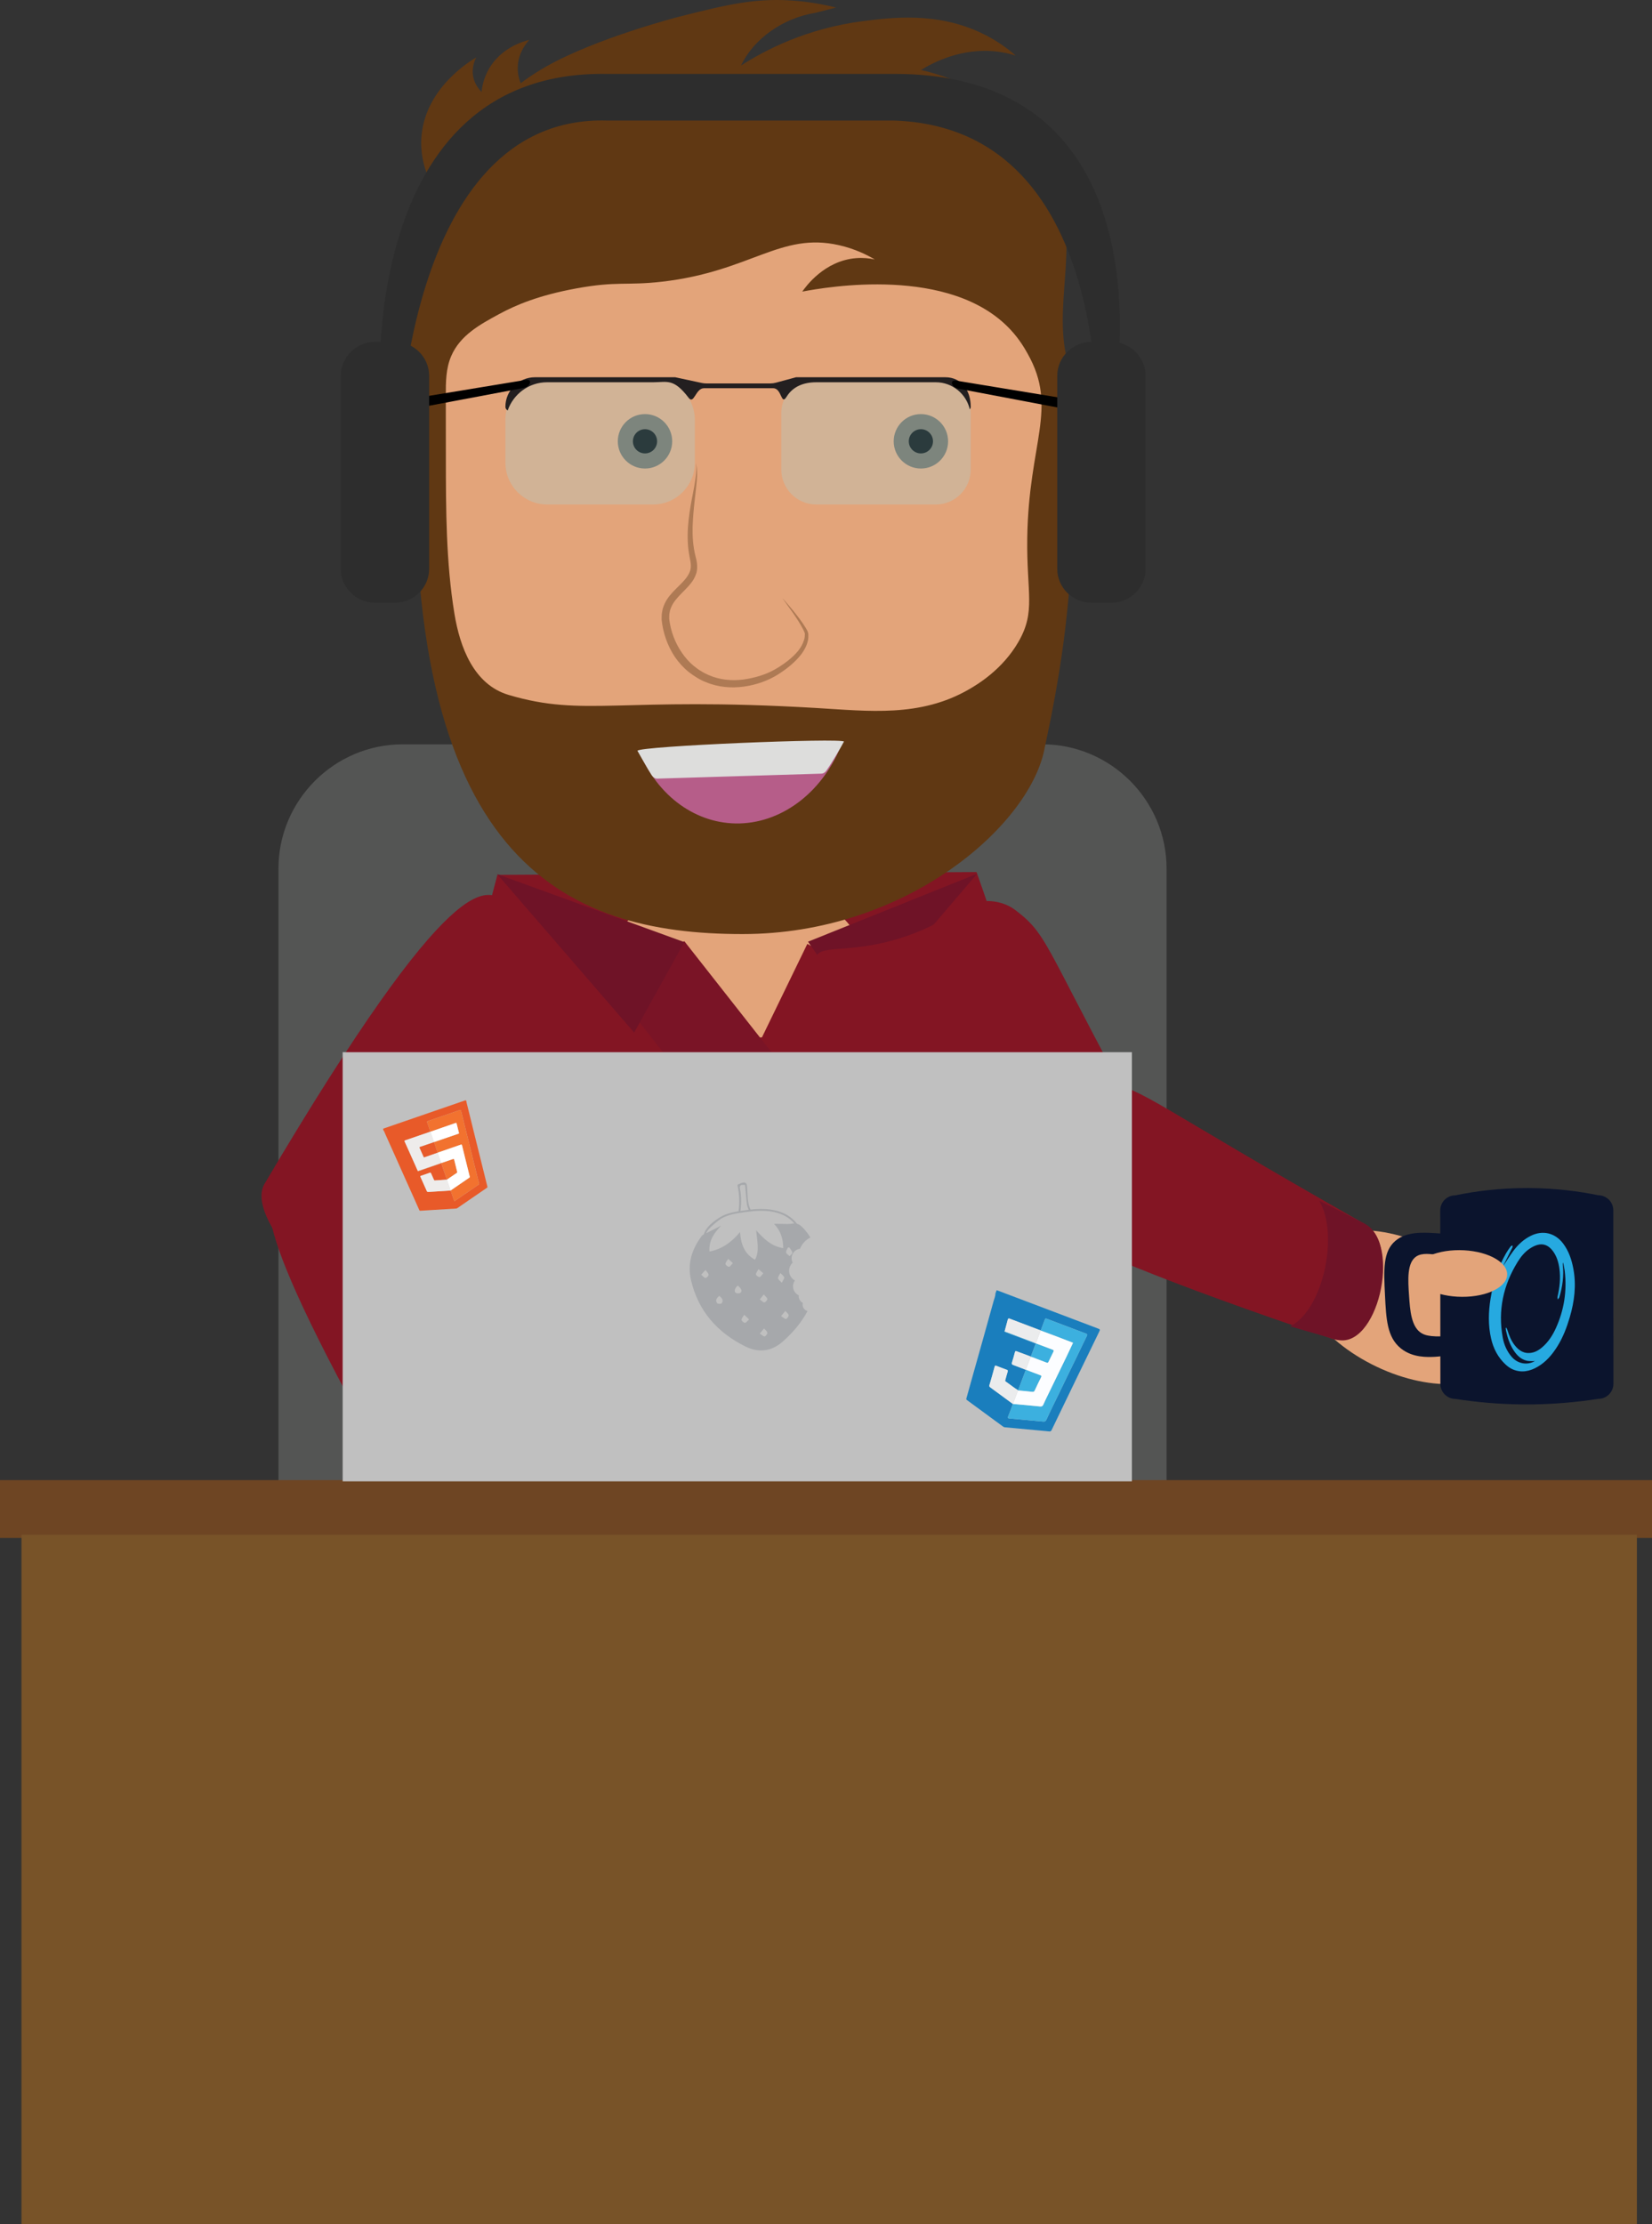 <?xml version="1.0" encoding="iso-8859-1"?>
<!-- Generator: Adobe Illustrator 18.1.1, SVG Export Plug-In . SVG Version: 6.00 Build 0)  -->
<svg version="1.1" id="Layer_1" xmlns="http://www.w3.org/2000/svg" xmlns:xlink="http://www.w3.org/1999/xlink" x="0px" y="0px"
	 viewBox="0 0 159.582 214.749" style="enable-background:new 0 0 159.582 214.749;" xml:space="preserve">
<rect x="0" y="0" width="159.582" height="214.749" fill="#333333" stroke="none"/>
<path style="fill:#545554;" d="M38.899,166.4h61.791c6.6,0,12-5.4,12-12V83.866c0-6.6-5.4-12-12-12H38.899c-6.6,0-12,5.4-12,12
	V154.4C26.899,161,32.299,166.4,38.899,166.4z"/>
<g>
	<path style="fill:#831523;" d="M48.048,84.473c-5.201,19.439-7.584,35.923-8.76,48.165c-1.609,16.738-0.743,23.248,3.998,28.043
		c6.432,6.507,16.817,6.643,28.598,6.798c12.297,0.162,24.76,0.326,31.673-7.082c3.456-3.704,5.462-7.249,2.46-27.76
		c-1.659-11.336-4.87-29.383-11.685-48.439C78.903,84.291,63.476,84.382,48.048,84.473z"/>
	<ellipse style="fill:#E3A47A;" cx="71.179" cy="92.683" rx="12.125" ry="7.625"/>
	<polygon style="fill:#831523;" points="79.24,107.43 72.01,103.444 77.988,91.135 85.217,95.121 	"/>
	<rect x="67.404" y="103.166" style="fill:#7A1426;" width="8.39" height="64.315"/>
	<polygon style="fill:#7A1426;" points="75.726,103.115 68.977,107.872 59.356,95.632 66.105,90.875 	"/>
	<polygon style="fill:#6F1327;" points="48.023,84.397 61.258,99.703 66.1,90.964 	"/>
	<polygon style="fill:#6F1327;" points="94.393,84.362 82.863,97.85 78.054,90.923 	"/>
	<circle style="fill:#431117;" cx="71.653" cy="105.361" r="1.789"/>
	<circle style="fill:#431117;" cx="71.653" cy="123.83" r="1.789"/>
	<circle style="fill:#431117;" cx="71.653" cy="142.299" r="1.789"/>
	<circle style="fill:#431117;" cx="71.653" cy="160.768" r="1.789"/>
</g>
<g>
	<path style="fill:#E3A47A;" d="M101.016,38.903c1.502-0.56,3.649,1.321,4.574,2.983c2.782,4.997-2.935,12.6-4.972,12.132
		C98.141,53.45,97.649,40.157,101.016,38.903z"/>
	<path style="fill:#E3A47A;" d="M41.232,38.903c-1.502-0.56-3.649,1.321-4.574,2.983c-2.782,4.997,2.935,12.6,4.972,12.132
		C44.107,53.45,44.599,40.157,41.232,38.903z"/>
	<path style="fill:#603813;" d="M102.956,34.199c-0.553-2.737-0.187-5.541-0.014-8.316c0.175-2.777,0.135-5.656-1.156-8.197
		c-1.291-2.543-4.113-4.671-7.301-4.622c0.109-0.228,0.48-0.916,1.346-1.277c1.022-0.426,2.32-0.222,3.282,0.52
		c-0.895-0.91-2.173-2.022-3.905-3.057c-2.377-1.42-4.654-2.126-6.239-2.493c1.114-0.685,3.922-2.195,7.368-1.775
		c0.655,0.08,1.25,0.219,1.781,0.388c-0.718-0.632-1.833-1.486-3.381-2.211c-4.291-2.011-8.578-1.47-11.318-1.125
		c-5.486,0.691-9.532,2.816-11.834,4.289c1.233-2.591,4.03-4.57,7.192-5.089c0.663-0.168,1.325-0.336,1.988-0.504
		c-0.871-0.219-2.126-0.484-3.657-0.629c-3.894-0.369-6.704,0.292-11.608,1.539c0,0-7.837,2.024-12.691,4.757
		c-0.835,0.47-1.58,0.973-1.58,0.973c-0.334,0.228-0.643,0.45-0.931,0.665C50.15,7.67,49.891,6.875,50.081,5.88
		c0.196-1.03,0.768-1.725,1.05-2.027c-0.608,0.152-1.641,0.492-2.603,1.279c-1.732,1.417-1.963,3.248-2.007,3.748
		c-0.223-0.223-0.547-0.611-0.727-1.159c-0.339-1.035,0.075-1.911,0.215-2.177c-0.666,0.393-4.766,2.899-5.271,7.371
		c-0.237,2.103,0.416,3.803,0.884,4.746c-0.872,2.255-1.95,5.64-2.375,9.823c-0.557,5.475,1.165,8.486,0.993,13.079
		C38.649,83.099,54.4,90.187,71.725,90.187c15.751,0,27.571-10.358,29.139-17.72c1.443-6.775,2.693-13.593,2.86-24.752
		C103.792,43.197,103.855,38.648,102.956,34.199z"/>
	<path style="fill:#E3A47A;" d="M55.661,27.849c3.967-0.728,4.825-0.254,8.293-0.652c8.584-0.987,11.423-4.822,17.119-3.518
		c1.568,0.359,2.744,0.968,3.429,1.373c-0.534-0.116-1.148-0.18-1.82-0.125c-3.066,0.25-4.869,2.773-5.183,3.229
		c2.337-0.445,14.316-2.539,20.111,3.67c0.874,0.937,1.37,1.808,1.668,2.339c2.961,5.272,0.092,8.531-0.045,17.747
		c-0.08,5.374,0.854,7.101-0.852,10.059c-1.55,2.688-3.969,4.12-4.787,4.592c-4.71,2.718-9.681,2.094-14.749,1.795
		c-19.047-1.124-22.352,0.921-29.714-1.262c-3.379-1.002-4.709-4.639-5.231-7.825c-0.819-4.99-0.825-10.06-0.83-15.109
		c-0.002-1.986-0.004-3.974-0.006-5.962c-0.003-1.287,0.004-2.609,0.519-3.811c0.87-2.032,2.805-3.07,4.626-4.06
		C49.819,29.453,52.034,28.515,55.661,27.849z"/>
	<g style="opacity:0.6;">
		<g>
			<path style="fill:#8A5D3B;" d="M75.573,57.745c0,0,0.421,0.451,1.106,1.289c0.337,0.424,0.749,0.935,1.153,1.588
				c0.091,0.185,0.214,0.298,0.252,0.609c0.007,0.197,0.01,0.402-0.048,0.645c-0.1,0.457-0.325,0.875-0.611,1.267
				c-0.59,0.77-1.396,1.429-2.315,2.006c-0.944,0.583-2.048,0.974-3.241,1.142c-1.187,0.167-2.491,0.072-3.681-0.427
				c-0.587-0.226-1.175-0.607-1.652-0.977c-0.53-0.425-0.957-0.906-1.333-1.444c-0.727-1.088-1.156-2.332-1.291-3.608l0.009-0.497
				c0.014-0.163,0.057-0.353,0.09-0.526c0.092-0.336,0.235-0.638,0.407-0.92c0.357-0.552,0.812-0.971,1.216-1.373
				c0.408-0.399,0.77-0.796,0.962-1.228c0.206-0.447,0.152-0.876,0.038-1.413c-0.224-1.056-0.237-2.115-0.172-3.04
				c0.138-1.873,0.55-3.367,0.693-4.432c0.183-1.063,0.082-1.68,0.082-1.68s0.172,0.609,0.071,1.698
				c-0.082,1.08-0.338,2.612-0.402,4.436c-0.02,0.919,0.03,1.883,0.29,2.894c0.133,0.481,0.262,1.186,0.001,1.78
				c-0.231,0.605-0.675,1.052-1.077,1.468c-0.409,0.415-0.816,0.812-1.1,1.268c-0.134,0.229-0.242,0.472-0.307,0.718
				c-0.016,0.123-0.05,0.227-0.062,0.364l-0.006,0.412c0.134,1.134,0.551,2.283,1.209,3.236c0.32,0.478,0.719,0.93,1.142,1.281
				c0.244,0.188,0.47,0.374,0.717,0.508c0.241,0.159,0.497,0.285,0.76,0.398c1.047,0.458,2.213,0.565,3.309,0.427
				c1.092-0.15,2.158-0.462,3.038-0.959c0.896-0.509,1.69-1.107,2.258-1.785c0.277-0.34,0.482-0.716,0.591-1.076
				c0.06-0.165,0.078-0.37,0.084-0.574c0.008-0.088-0.102-0.313-0.174-0.46c-0.341-0.653-0.716-1.195-1.02-1.637
				C75.931,58.247,75.573,57.745,75.573,57.745z"/>
		</g>
	</g>
	<g>
		<g>
			<circle style="fill:#716558;" cx="62.307" cy="42.61" r="2.627"/>
			<circle cx="62.307" cy="42.61" r="1.169"/>
		</g>
		<g>
			<circle style="fill:#716558;" cx="88.958" cy="42.61" r="2.627"/>
			<circle cx="88.958" cy="42.61" r="1.169"/>
		</g>
	</g>
	<g>
		<path style="opacity:0.27;fill:#A0DAE4;" d="M63.097,36.511H52.846c-2.213,0-4.023,1.81-4.023,4.023v4.152
			c0,2.213,1.81,4.023,4.023,4.023h10.251c2.213,0,4.023-1.81,4.023-4.023v-4.152C67.12,38.321,65.31,36.511,63.097,36.511z"/>
		<path style="opacity:0.27;fill:#A0DAE4;" d="M90.404,36.511H78.842c-1.852,0-3.368,1.516-3.368,3.368v5.463
			c0,1.852,1.516,3.368,3.368,3.368h11.562c1.852,0,3.368-1.516,3.368-3.368v-5.463C93.772,38.026,92.256,36.511,90.404,36.511z"/>
	</g>
	<path style="fill:#231F20;" d="M91.317,36.424H76.894l-1.943,0.526c-0.174,0.047-0.353,0.071-0.534,0.071h-6.201
		c-0.144,0-0.289-0.015-0.43-0.046l-2.56-0.551H51.675c-1.569,0-2.853,1.284-2.853,2.853v0c0,0.155,0.091,0.288,0.222,0.353
		c0.545-1.578,2.044-2.722,3.802-2.722h10.251c1.351,0,1.972-0.407,3.422,1.497c0.525,0.689,0.674-0.921,1.48-0.921h6.69
		c0.847,0,0.751,1.704,1.286,0.835c0.621-1.007,1.657-1.41,2.866-1.41h11.562c1.593,0,2.934,1.122,3.279,2.614
		c0.055-0.068,0.089-0.153,0.089-0.246v0C93.772,37.708,92.886,36.424,91.317,36.424z"/>
	<path d="M50.786,36.682l-11.494,1.892c-0.704,0.116-0.544,1.097,0.162,0.981l11.084-2.089
		C51.242,37.351,51.492,36.566,50.786,36.682z"/>
	<path d="M92.363,36.75l11.101,1.828c0.68,0.112,0.52,1.093-0.162,0.981l-10.704-2.027C91.919,37.42,91.681,36.638,92.363,36.75z"/>
	<g>
		<path style="fill:#B65D89;" d="M61.734,72.505c6.544-0.279,13.089-0.559,19.633-0.838c-1.731,4.635-5.635,7.722-9.905,7.838
			C67.294,79.618,63.489,76.881,61.734,72.505z"/>
		<path style="fill:#DDDDDC;" d="M81.525,71.603c-0.155-0.374-19.786,0.429-19.95,0.888c0.252,0.427,0.933,1.671,1.375,2.35
			c0.148,0.228,0.341,0.344,0.545,0.338c5.283-0.161,10.567-0.321,15.85-0.482c0.175-0.005,0.347-0.101,0.479-0.288
			C80.359,73.651,81.193,72.234,81.525,71.603z"/>
	</g>
</g>
<path style="fill:#831523;" d="M112.052,111.764c1.745,3.537-10.463,11.802-13.359,8.883C74.297,96.055,77.51,93.747,78.991,92.124
	c0.842-0.923,4.459,0.066,10.014-2.297c1.613-0.686,2.602-1.32,3.325-1.855c1.694-1.252,4.151-1.311,5.741-0.11
	C101.558,90.499,100.77,91.448,112.052,111.764L112.052,111.764L112.052,111.764z"/>
<g>
	<path style="fill:#0E2B47;" d="M66.25,211.643l-19.008-0.183c-3.716-0.036-6.727-3.105-6.691-6.821l0.62-64.533
		c0.036-3.716,3.105-6.727,6.821-6.691L67,133.598c3.716,0.036,6.727,3.105,6.691,6.821l-0.62,64.533
		C73.035,208.668,69.966,211.679,66.25,211.643z"/>
	<path style="fill:#0E2B47;" d="M100.603,211.117l-18.991,0.803c-3.713,0.157-6.879-2.752-7.036-6.465l-2.728-64.479
		c-0.157-3.713,2.752-6.879,6.465-7.036l18.991-0.803c3.713-0.157,6.879,2.752,7.036,6.465l2.728,64.479
		C107.225,207.794,104.316,210.96,100.603,211.117z"/>
	<path d="M40.202,209.636c0,2.025,2.764,2.413,6.059,2.156c7.229-0.563,14.492-0.563,21.721,0c3.294,0.257,6.059-0.131,6.059-2.156
		c0-5.009-7.575-12.092-16.919-12.092S40.202,204.627,40.202,209.636z"/>
	<path d="M74.041,209.636c0,2.025,2.764,2.413,6.059,2.156c7.229-0.563,14.492-0.563,21.721,0c3.294,0.257,6.059-0.131,6.059-2.156
		c0-5.009-7.575-12.092-16.919-12.092S74.041,204.627,74.041,209.636z"/>
</g>
<path style="fill:#831523;" d="M37.233,125.894c-3.049,2.665-13.868-7.889-11.681-11.59c18.421-31.168,21.397-28.423,23.314-27.295
	c1.09,0.641,0.947,4.612,4.508,9.757c1.034,1.494,1.876,2.358,2.56,2.972c1.603,1.439,2.219,3.956,1.409,5.889
	C55.566,109.867,54.462,109.287,37.233,125.894L37.233,125.894L37.233,125.894z"/>
<path style="fill:#E3A47A;" d="M138.771,120.702c5.391,2.763,8.352,7.467,6.613,10.506c-1.739,3.04-7.518,3.265-12.909,0.502
	c-5.391-2.763-8.352-7.467-6.613-10.506C127.6,118.164,133.38,117.939,138.771,120.702z"/>
<path style="fill:#831523;" d="M131.969,118.256c3.515,2.148,0.594,12.311-3.303,10.998c-32.825-11.062-32.143-13.838-32.197-15.544
	c-0.031-0.971,3.093-1.358,5.339-4.915c0.652-1.033,0.913-1.829,1.056-2.465c0.336-1.49,1.977-2.312,3.853-1.897
	C110.832,105.343,110.917,106.316,131.969,118.256L131.969,118.256L131.969,118.256z"/>
<path style="fill:#050505;" d="M102.193,161.108c-6.668,6.721-18.69,6.572-30.552,6.426c-11.364-0.141-21.382-0.265-27.586-6.169
	c-2.749-2.616-4.14-5.811-4.48-11.231c-0.452,9.515,0.805,14.027,4.48,17.523c6.204,5.904,16.222,6.028,27.586,6.169
	c11.862,0.147,23.884,0.296,30.552-6.426c2.542-2.563,4.268-5.05,3.662-14.336C105.443,157.439,104.032,159.255,102.193,161.108z"/>
<circle style="fill:#431117;" cx="71.408" cy="161.443" r="1.789"/>
<path style="fill:#686666;" d="M77.611,173.869h-9.496c-0.856,0-1.556-0.7-1.556-1.556v-2.702c0-0.856,0.7-1.556,1.556-1.556h9.496
	c0.856,0,1.556,0.7,1.556,1.556v2.702C79.167,173.169,78.466,173.869,77.611,173.869z"/>
<g>
	<g>
		<path style="fill:#E3A47A;" d="M54.007,146.006c3.361,2.911,5.51,6.139,4.8,7.21c-0.71,1.071-4.01-0.42-7.372-3.331
			c-3.361-2.911-5.51-6.139-4.8-7.21C47.345,141.604,50.646,143.095,54.007,146.006z"/>
		<path style="fill:#E3A47A;" d="M55.047,149.513c2.449,5.966,1.809,11.838-1.43,13.115c-3.238,1.277-7.849-2.525-10.297-8.491
			c-2.449-5.966-1.809-11.838,1.43-13.115C47.988,139.745,52.598,143.547,55.047,149.513z"/>
	</g>
	<path style="fill:#831523;" d="M51.309,142.832c1.381,4.173-7.209,10.435-9.405,6.679c-18.498-31.638-16.242-33.428-15.22-34.855
		c0.581-0.811,3.238,1.026,7.191-0.322c1.148-0.391,1.845-0.86,2.353-1.28c1.188-0.982,2.969-0.519,4.162,1.112
		C43.005,117.744,42.464,118.595,51.309,142.832L51.309,142.832L51.309,142.832z"/>
</g>
<g>
	<path style="fill:#2D2D2D;" d="M105.405,58.195h1.987c1.802,0,3.276-1.474,3.276-3.276V36.292c0-1.802-1.474-3.276-3.276-3.276
		h-1.987c-1.802,0-3.276,1.474-3.276,3.276v18.627C102.129,56.721,103.603,58.195,105.405,58.195z"/>
	<path style="fill:#2D2D2D;" d="M36.193,58.195h1.987c1.802,0,3.276-1.474,3.276-3.276V36.292c0-1.802-1.474-3.276-3.276-3.276
		h-1.987c-1.802,0-3.276,1.474-3.276,3.276v18.627C32.917,56.721,34.392,58.195,36.193,58.195z"/>
	<path style="fill:#2D2D2D;" d="M86.307,7.137H58.648C34.512,6.713,36.715,38.242,36.715,38.242c0,2.221,0.659,4.316,1.81,6.156
		c-0.013-0.211-0.038-0.42-0.038-0.633c0,0,0.399-32.697,20.16-32.126h27.659c22.125,0.674,19.585,32.126,19.585,32.126
		c0,0.214-1.652,0.369-1.665,0.58c1.151-1.84,3.437-3.882,3.437-6.102C107.664,38.242,113.467,7.024,86.307,7.137z"/>
</g>
<g>
	<rect x="0" y="142.908" style="fill:#6E4523;" width="159.582" height="5.586"/>
	<rect x="2.075" y="148.19" style="fill:#785328;" width="156.049" height="66.559"/>
</g>
<g>
	<rect x="33.101" y="101.592" style="fill:#C0C0C0;" width="76.24" height="41.438"/>
	<path style="fill:#A6A8AB;" d="M77.522,118.505c-0.172-0.173-0.342-0.299-0.541-0.355c-1.034-1.357-2.867-1.55-4.473-1.358
		c-0.001-0.002-0.001-0.003-0.002-0.005c-0.357-0.649-0.263-1.601-0.355-2.321c-0.062-0.486-0.524-0.258-0.852-0.1
		c-0.032,0.015-0.064,0.052-0.055,0.091c0.182,0.827,0.217,1.655,0.102,2.495c-0.617,0.099-1.237,0.246-1.747,0.55
		c-0.59,0.352-1.422,0.964-1.611,1.682c-0.024,0.012-0.047,0.024-0.071,0.036c-0.053,0.027-0.102,0.074-0.138,0.123
		c-0.943,1.271-1.395,2.664-1.028,4.25c0.692,2.989,2.531,5.053,5.226,6.4c1.284,0.641,2.529,0.509,3.615-0.443
		c1.012-0.886,1.834-1.87,2.42-2.97c-0.054-0.013-0.108-0.031-0.159-0.059c-0.259-0.144-0.374-0.444-0.295-0.717
		c-0.005-0.003-0.01-0.004-0.015-0.007c-0.272-0.151-0.415-0.444-0.388-0.735c-0.02-0.009-0.04-0.018-0.059-0.029
		c-0.46-0.255-0.627-0.835-0.372-1.295c0.02-0.035,0.042-0.069,0.065-0.101c-0.002-0.001-0.005-0.002-0.007-0.004
		c-0.518-0.287-0.705-0.939-0.418-1.457c0.055-0.1,0.124-0.187,0.203-0.261c-0.13-0.279-0.134-0.6,0.018-0.874
		c0.145-0.262,0.403-0.426,0.692-0.473c0.03-0.073,0.064-0.145,0.103-0.215c0.215-0.387,0.532-0.682,0.899-0.869
		C78.075,119.14,77.827,118.812,77.522,118.505z M71.587,115.692c-0.01-0.238-0.032-0.474-0.067-0.71
		c-0.035-0.239-0.158-0.466,0.114-0.572c0.111-0.003,0.223-0.005,0.334-0.008c0.005,0.054,0.01,0.108,0.016,0.162
		c0.032,0.092,0.022,0.226,0.031,0.324c0.024,0.243,0.047,0.486,0.071,0.729c0.04,0.409,0.049,0.827,0.239,1.197
		c-0.257,0.035-0.527,0.069-0.8,0.109C71.578,116.515,71.604,116.105,71.587,115.692z M68.153,123.392
		c-0.108,0.012-0.237-0.171-0.417-0.317c0.176-0.196,0.293-0.325,0.41-0.455c0.11,0.151,0.275,0.29,0.307,0.456
		C68.472,123.167,68.271,123.38,68.153,123.392z M69.711,125.835c-0.059,0.074-0.374,0.073-0.431-0.002
		c-0.214-0.277-0.055-0.504,0.212-0.715C69.733,125.338,69.937,125.55,69.711,125.835z M70.079,122.03
		c0.019-0.169,0.171-0.323,0.269-0.483c0.129,0.118,0.257,0.236,0.449,0.412c-0.163,0.161-0.274,0.356-0.383,0.354
		C70.293,122.312,70.069,122.119,70.079,122.03z M71.262,124.125c0.358,0.273,0.466,0.551,0.257,0.701
		c-0.102,0.072-0.34,0.069-0.444-0.003C70.883,124.688,70.978,124.376,71.262,124.125z M71.954,127.724
		c-0.122-0.009-0.331-0.201-0.323-0.297c0.015-0.166,0.168-0.32,0.264-0.479c0.134,0.129,0.268,0.258,0.468,0.449
		C72.185,127.548,72.063,127.732,71.954,127.724z M73.868,129.032c-0.104,0.026-0.255-0.136-0.473-0.268
		c0.18-0.219,0.296-0.359,0.413-0.5c0.113,0.137,0.288,0.263,0.319,0.416C74.148,128.784,73.984,129.003,73.868,129.032z
		 M73.027,123.032c0.01-0.167,0.157-0.326,0.246-0.489c0.132,0.114,0.263,0.227,0.463,0.399c-0.16,0.167-0.265,0.364-0.374,0.366
		C73.245,123.311,73.021,123.125,73.027,123.032z M73.836,125.754c-0.106,0.02-0.248-0.156-0.438-0.291
		c0.163-0.207,0.271-0.344,0.38-0.481c0.123,0.144,0.299,0.272,0.345,0.437C74.147,125.505,73.956,125.732,73.836,125.754z
		 M75.926,127.347c-0.109,0.025-0.262-0.141-0.473-0.27c0.174-0.215,0.29-0.358,0.406-0.502c0.115,0.136,0.294,0.26,0.324,0.412
		C76.203,127.094,76.04,127.321,75.926,127.347z M75.153,123.413c0.008-0.169,0.15-0.332,0.235-0.497
		c0.127,0.138,0.305,0.258,0.362,0.42c0.036,0.103-0.108,0.269-0.225,0.522C75.337,123.644,75.148,123.524,75.153,123.413z
		 M76.272,121.284c-0.118-0.118-0.312-0.222-0.335-0.356c-0.025-0.144,0.111-0.315,0.176-0.474c0.047-0.004,0.093-0.007,0.14-0.011
		c0.103,0.168,0.253,0.327,0.29,0.509C76.562,121.04,76.37,121.172,76.272,121.284z M76.533,118.144
		c-0.266,0.057-0.55,0.029-0.826,0.031c-0.283,0.002-0.565-0.005-0.939-0.01c0.669,0.693,0.882,1.463,0.895,2.346
		c-1.167-0.177-1.901-0.93-2.62-1.723c0.054,0.513,0.125,0.98,0.148,1.45c0.023,0.472-0.007,0.945-0.257,1.394
		c-1.028-0.568-1.365-1.503-1.446-2.672c-0.837,0.997-1.744,1.64-2.951,1.882c-0.083-1.098,0.475-1.818,1.124-2.503
		c-0.483,0.243-0.965,0.487-1.447,0.731c0.14-0.328,0.419-0.572,0.691-0.813c0.317-0.28,0.644-0.558,1.031-0.737
		c0.769-0.357,1.75-0.45,2.585-0.554c1.486-0.185,3.193-0.025,4.21,1.156C76.668,118.123,76.603,118.129,76.533,118.144z"/>
	<g>
		<path style="fill:#E85A29;" d="M37.036,109.127c-0.049-0.142-0.049-0.142,0.093-0.191c2.581-0.889,5.162-1.779,7.743-2.668
			c0.142-0.049,0.142-0.049,0.191,0.093c-0.025,0.024-0.003,0.047,0.002,0.069c0.07,0.285,0.142,0.569,0.212,0.854
			c0.193,0.785,0.386,1.569,0.58,2.354c0.194,0.784,0.39,1.568,0.585,2.353c0.213,0.86,0.424,1.721,0.639,2.581
			c0.014,0.058-0.001,0.083-0.045,0.113c-0.953,0.653-1.905,1.306-2.857,1.961c-0.038,0.026-0.075,0.038-0.121,0.041
			c-1.15,0.07-2.299,0.141-3.449,0.214c-0.054,0.003-0.081-0.008-0.105-0.062c-0.147-0.338-0.298-0.673-0.449-1.009
			c-0.303-0.675-0.606-1.349-0.908-2.024c-0.33-0.738-0.659-1.476-0.989-2.214c-0.311-0.695-0.621-1.39-0.935-2.084
			C37.164,109.378,37.124,109.24,37.036,109.127z M43.168,113.891c-0.012,0.004-0.023,0.01-0.035,0.011
			c-0.374,0.026-0.747,0.049-1.121,0.077c-0.051,0.004-0.071-0.012-0.09-0.055c-0.096-0.217-0.197-0.431-0.291-0.649
			c-0.024-0.056-0.048-0.064-0.104-0.044c-0.277,0.099-0.556,0.193-0.834,0.289c-0.111,0.038-0.109,0.038-0.061,0.146
			c0.197,0.438,0.394,0.876,0.588,1.316c0.034,0.078,0.071,0.11,0.165,0.104c0.71-0.049,1.42-0.09,2.13-0.134
			c0.033,0.028,0.042,0.068,0.056,0.106c0.096,0.278,0.193,0.555,0.286,0.833c0.024,0.07,0.045,0.093,0.114,0.04
			c0.107-0.082,0.221-0.153,0.332-0.229c0.642-0.441,1.283-0.882,1.926-1.322c0.053-0.036,0.062-0.074,0.044-0.135
			c-0.05-0.174-0.093-0.349-0.136-0.524c-0.077-0.311-0.152-0.623-0.229-0.934c-0.058-0.236-0.12-0.471-0.178-0.706
			c-0.06-0.242-0.117-0.484-0.176-0.726c-0.042-0.169-0.086-0.338-0.127-0.507c-0.056-0.23-0.109-0.46-0.166-0.69
			c-0.058-0.236-0.12-0.471-0.179-0.706c-0.079-0.317-0.156-0.635-0.233-0.952c-0.045-0.184-0.09-0.369-0.136-0.553
			c-0.058-0.233-0.118-0.465-0.175-0.697c-0.019-0.079-0.056-0.095-0.135-0.068c-1.023,0.355-2.047,0.708-3.072,1.059
			c-0.073,0.025-0.091,0.056-0.065,0.13c0.106,0.297,0.207,0.596,0.31,0.894c-0.035,0.013-0.07,0.027-0.105,0.04
			c-0.774,0.267-1.548,0.535-2.324,0.799c-0.085,0.029-0.087,0.056-0.051,0.129c0.079,0.159,0.147,0.323,0.22,0.485
			c0.187,0.418,0.375,0.836,0.562,1.254c0.164,0.367,0.327,0.735,0.49,1.102c0.043,0.021,0.079-0.005,0.116-0.017
			c0.677-0.233,1.355-0.464,2.03-0.701c0.09-0.032,0.124-0.014,0.154,0.076C42.83,112.918,43,113.404,43.168,113.891z"/>
		<path style="fill:#F2722F;" d="M41.574,109.265c-0.103-0.298-0.204-0.597-0.31-0.894c-0.026-0.074-0.008-0.105,0.065-0.13
			c1.025-0.351,2.049-0.704,3.072-1.059c0.079-0.027,0.116-0.011,0.135,0.068c0.057,0.233,0.117,0.465,0.175,0.697
			c0.046,0.184,0.09,0.369,0.136,0.553c0.078,0.317,0.155,0.635,0.233,0.952c0.058,0.236,0.12,0.47,0.179,0.706
			c0.057,0.23,0.11,0.46,0.166,0.69c0.041,0.169,0.086,0.338,0.127,0.507c0.059,0.242,0.116,0.484,0.176,0.726
			c0.058,0.236,0.12,0.471,0.178,0.706c0.077,0.311,0.152,0.623,0.229,0.934c0.043,0.175,0.087,0.351,0.136,0.524
			c0.018,0.061,0.008,0.099-0.044,0.135c-0.642,0.44-1.284,0.881-1.926,1.322c-0.111,0.076-0.225,0.147-0.332,0.229
			c-0.069,0.053-0.09,0.031-0.114-0.04c-0.093-0.279-0.19-0.556-0.286-0.833c-0.013-0.038-0.022-0.079-0.056-0.106
			c0.005-0.004,0.01-0.008,0.015-0.012c0.006-0.002,0.013-0.002,0.018-0.005c0.602-0.413,1.204-0.826,1.807-1.238
			c0.032-0.022,0.034-0.045,0.025-0.079c-0.033-0.127-0.062-0.255-0.094-0.382c-0.109-0.439-0.219-0.878-0.327-1.317
			c-0.109-0.442-0.219-0.884-0.325-1.327c-0.019-0.08-0.044-0.097-0.125-0.068c-0.715,0.25-1.432,0.496-2.148,0.743
			c-0.029,0.01-0.057,0.024-0.086,0.037c0-0.004-0.001-0.008-0.003-0.012c-0.116-0.336-0.231-0.673-0.347-1.009l-0.004-0.007
			c0.79-0.271,1.579-0.542,2.369-0.811c0.046-0.016,0.055-0.038,0.044-0.083c-0.076-0.296-0.152-0.592-0.222-0.889
			c-0.017-0.073-0.037-0.085-0.108-0.06c-0.419,0.148-0.839,0.291-1.259,0.436c-0.39,0.135-0.78,0.271-1.169,0.406L41.574,109.265z"
			/>
		<path style="fill:#EEECEB;" d="M40.365,113.073c-0.163-0.367-0.326-0.735-0.49-1.102c-0.187-0.418-0.375-0.836-0.562-1.254
			c-0.073-0.162-0.141-0.326-0.22-0.485c-0.036-0.073-0.034-0.1,0.051-0.129c0.776-0.263,1.55-0.532,2.324-0.799
			c0.035-0.012,0.07-0.026,0.105-0.04l0.001,0.007c0.115,0.334,0.23,0.668,0.345,1.001l0.004,0.007
			c-0.456,0.156-0.911,0.311-1.367,0.466c-0.037,0.012-0.047,0.024-0.029,0.066c0.134,0.295,0.264,0.592,0.395,0.889
			c0.015,0.034,0.034,0.048,0.072,0.034c0.425-0.149,0.85-0.297,1.275-0.446c0.002,0.004,0.003,0.008,0.003,0.012
			c0.115,0.332,0.23,0.665,0.345,0.997c-0.032,0.012-0.064,0.026-0.096,0.037c-0.68,0.235-1.36,0.469-2.041,0.703
			C40.444,113.051,40.404,113.061,40.365,113.073z"/>
		<path style="fill:#EEECEB;" d="M43.529,114.939c-0.005,0.004-0.01,0.008-0.015,0.012c-0.71,0.044-1.42,0.085-2.13,0.134
			c-0.094,0.006-0.13-0.026-0.165-0.104c-0.193-0.44-0.391-0.878-0.588-1.316c-0.049-0.108-0.05-0.107,0.061-0.146
			c0.278-0.096,0.557-0.19,0.834-0.289c0.056-0.02,0.08-0.011,0.104,0.044c0.094,0.217,0.196,0.432,0.291,0.649
			c0.019,0.044,0.04,0.059,0.09,0.055c0.373-0.028,0.747-0.052,1.121-0.077c0.012-0.001,0.023-0.007,0.035-0.011l0.001,0.007
			C43.289,114.245,43.409,114.592,43.529,114.939z"/>
		<path style="fill:#F27231;" d="M40.365,113.073c0.039-0.012,0.078-0.022,0.117-0.035c0.68-0.234,1.36-0.469,2.041-0.703
			c0.032-0.011,0.064-0.025,0.096-0.037c0.376-0.128,0.753-0.253,1.128-0.386c0.082-0.029,0.111-0.017,0.131,0.069
			c0.09,0.386,0.186,0.77,0.284,1.154c0.015,0.059,0.003,0.088-0.047,0.121c-0.317,0.211-0.631,0.427-0.945,0.641l-0.001-0.007
			c-0.168-0.487-0.338-0.973-0.502-1.461c-0.03-0.089-0.064-0.107-0.154-0.076c-0.676,0.237-1.353,0.469-2.03,0.701
			C40.445,113.068,40.408,113.094,40.365,113.073z"/>
		<path style="fill:#FFFFFF;" d="M43.169,113.898c0.315-0.214,0.629-0.43,0.945-0.641c0.051-0.034,0.062-0.062,0.047-0.121
			c-0.098-0.384-0.193-0.769-0.284-1.154c-0.02-0.086-0.049-0.098-0.131-0.069c-0.375,0.132-0.752,0.258-1.128,0.386
			c-0.115-0.332-0.23-0.665-0.345-0.997c0.029-0.012,0.057-0.026,0.086-0.037c0.716-0.247,1.433-0.492,2.148-0.743
			c0.082-0.029,0.106-0.012,0.125,0.068c0.106,0.443,0.216,0.885,0.325,1.327c0.109,0.439,0.218,0.878,0.327,1.317
			c0.032,0.127,0.061,0.255,0.094,0.382c0.009,0.035,0.007,0.057-0.025,0.079c-0.603,0.412-1.205,0.825-1.807,1.238
			c-0.005,0.003-0.012,0.003-0.018,0.005C43.409,114.592,43.289,114.245,43.169,113.898z"/>
		<path style="fill:#FFFFFF;" d="M41.92,110.273c-0.115-0.334-0.23-0.668-0.345-1.001c0.39-0.135,0.779-0.271,1.169-0.406
			c0.42-0.145,0.84-0.288,1.259-0.436c0.071-0.025,0.091-0.013,0.108,0.06c0.069,0.297,0.146,0.593,0.222,0.889
			c0.012,0.045,0.002,0.067-0.044,0.083C43.499,109.731,42.71,110.002,41.92,110.273z"/>
		<path style="fill:#E85A29;" d="M42.271,111.289c-0.425,0.148-0.85,0.296-1.275,0.446c-0.039,0.014-0.058,0-0.072-0.034
			c-0.131-0.297-0.262-0.594-0.395-0.889c-0.019-0.041-0.008-0.053,0.029-0.066c0.456-0.155,0.912-0.311,1.367-0.466
			C42.04,110.616,42.155,110.953,42.271,111.289z"/>
	</g>
	<g>
		<path style="fill:#1A7EBD;" d="M96.16,124.876c0.038-0.101,0.076-0.202,0.115-0.303c0.079,0.028,0.159,0.054,0.237,0.084
			c3.167,1.199,6.335,2.397,9.502,3.596c0.275,0.104,0.275,0.104,0.142,0.378c-0.735,1.513-1.472,3.026-2.205,4.54
			c-0.791,1.633-1.579,3.267-2.365,4.902c-0.052,0.108-0.113,0.144-0.235,0.132c-1.423-0.135-2.847-0.265-4.271-0.395
			c-0.061-0.006-0.113-0.018-0.165-0.056c-1.166-0.858-2.333-1.714-3.502-2.568c-0.063-0.046-0.083-0.084-0.061-0.162
			c0.212-0.749,0.418-1.5,0.628-2.249c0.31-1.107,0.624-2.213,0.934-3.32c0.357-1.274,0.716-2.548,1.066-3.824
			C96.049,125.383,96.161,125.142,96.16,124.876z M99.577,130.98c-0.454-0.168-0.908-0.334-1.36-0.507
			c-0.101-0.039-0.145-0.029-0.175,0.084c-0.088,0.335-0.184,0.668-0.286,0.998c-0.044,0.141,0,0.196,0.134,0.244
			c0.405,0.145,0.804,0.306,1.205,0.461c-0.249,0.658-0.498,1.317-0.746,1.975c-0.417-0.256-0.795-0.569-1.198-0.845
			c-0.062-0.042-0.054-0.094-0.036-0.157c0.077-0.264,0.144-0.531,0.226-0.793c0.031-0.101,0.02-0.149-0.086-0.187
			c-0.338-0.121-0.674-0.249-1.007-0.381c-0.105-0.042-0.138-0.022-0.168,0.09c-0.158,0.588-0.325,1.175-0.497,1.759
			c-0.033,0.112-0.007,0.17,0.084,0.237c0.729,0.53,1.454,1.066,2.18,1.6c-0.151,0.398-0.293,0.799-0.457,1.191
			c-0.072,0.172-0.011,0.197,0.14,0.21c1.083,0.096,2.166,0.195,3.248,0.3c0.167,0.016,0.244-0.045,0.311-0.194
			c0.192-0.431,0.399-0.854,0.604-1.279c0.275-0.569,0.554-1.137,0.83-1.706c0.193-0.397,0.382-0.796,0.575-1.193
			c0.273-0.563,0.549-1.126,0.823-1.689c0.146-0.301,0.29-0.602,0.435-0.903c0.213-0.441,0.424-0.882,0.64-1.321
			c0.055-0.113,0.029-0.167-0.09-0.212c-1.262-0.474-2.523-0.951-3.783-1.431c-0.11-0.042-0.16-0.02-0.2,0.091
			c-0.124,0.344-0.256,0.685-0.385,1.026c-0.068-0.022-0.137-0.042-0.204-0.067c-0.924-0.349-1.849-0.697-2.772-1.052
			c-0.122-0.047-0.18-0.039-0.215,0.099c-0.095,0.377-0.201,0.751-0.302,1.126c0.025,0.068,0.093,0.07,0.146,0.09
			c0.877,0.334,1.755,0.666,2.633,0.997c0.055,0.021,0.107,0.056,0.171,0.04c0.02,0.011,0.041,0.021,0.061,0.032
			C99.896,130.137,99.736,130.559,99.577,130.98z"/>
		<path style="fill:#3CB0DF;" d="M100.537,128.45c0.129-0.342,0.262-0.683,0.385-1.026c0.04-0.11,0.09-0.133,0.2-0.091
			c1.26,0.48,2.52,0.958,3.783,1.431c0.119,0.045,0.146,0.099,0.09,0.212c-0.216,0.439-0.427,0.88-0.64,1.321
			c-0.145,0.301-0.289,0.603-0.435,0.903c-0.274,0.563-0.549,1.126-0.823,1.689c-0.193,0.397-0.382,0.796-0.575,1.193
			c-0.276,0.569-0.555,1.136-0.83,1.706c-0.205,0.425-0.413,0.848-0.604,1.279c-0.066,0.149-0.144,0.21-0.311,0.194
			c-1.082-0.105-2.165-0.204-3.248-0.3c-0.15-0.013-0.212-0.038-0.14-0.21c0.164-0.392,0.306-0.794,0.457-1.191l0.005-0.017
			c0.023,0.006,0.045,0.015,0.068,0.017c0.845,0.077,1.691,0.146,2.535,0.237c0.197,0.021,0.275-0.047,0.346-0.212
			c0.132-0.308,0.283-0.607,0.429-0.908c0.331-0.683,0.664-1.366,0.996-2.049c0.267-0.548,0.535-1.096,0.799-1.645
			c0.21-0.436,0.414-0.875,0.621-1.313c0.007-0.018,0.002-0.029-0.017-0.032c-0.552-0.212-1.103-0.425-1.656-0.634
			c-0.48-0.181-0.962-0.358-1.444-0.536C100.531,128.462,100.533,128.456,100.537,128.45z"/>
		<path style="fill:#EBECED;" d="M97.846,135.56c-0.726-0.534-1.451-1.07-2.18-1.6c-0.092-0.067-0.117-0.125-0.084-0.237
			c0.172-0.585,0.339-1.171,0.497-1.759c0.03-0.112,0.063-0.132,0.168-0.09c0.334,0.132,0.669,0.26,1.007,0.381
			c0.105,0.038,0.117,0.086,0.086,0.187c-0.082,0.262-0.15,0.529-0.226,0.793c-0.018,0.062-0.026,0.114,0.036,0.157
			c0.404,0.276,0.781,0.588,1.198,0.845l-0.007,0.015c-0.163,0.431-0.327,0.862-0.49,1.293L97.846,135.56z"/>
		<path style="fill:#EBECED;" d="M97.043,128.556c0.102-0.375,0.207-0.749,0.302-1.126c0.035-0.138,0.093-0.146,0.215-0.099
			c0.922,0.355,1.847,0.702,2.772,1.052c0.067,0.025,0.136,0.045,0.204,0.067c-0.003,0.006-0.006,0.011-0.008,0.018
			c-0.155,0.41-0.309,0.82-0.464,1.229c-0.003,0.006-0.007,0.012-0.01,0.018c-0.02-0.011-0.041-0.021-0.061-0.032
			c-0.066-0.028-0.131-0.059-0.198-0.084C98.879,129.251,97.961,128.903,97.043,128.556z"/>
		<path style="fill:#3CB0DF;" d="M98.348,134.235c0.249-0.658,0.498-1.317,0.746-1.975c0.001-0.007,0.004-0.014,0.007-0.02
			c0.06,0.027,0.118,0.058,0.179,0.082c0.392,0.15,0.783,0.302,1.177,0.444c0.129,0.046,0.182,0.077,0.102,0.23
			c-0.215,0.414-0.409,0.839-0.606,1.262c-0.051,0.109-0.114,0.143-0.238,0.129c-0.457-0.053-0.916-0.092-1.374-0.136
			L98.348,134.235z"/>
		<path style="fill:#3CB0DF;" d="M99.577,130.98c0.159-0.422,0.319-0.843,0.478-1.265c0.004-0.006,0.007-0.012,0.01-0.018
			c0.021,0.011,0.042,0.023,0.064,0.032c0.514,0.195,1.027,0.392,1.543,0.583c0.102,0.038,0.151,0.075,0.092,0.192
			c-0.167,0.33-0.329,0.663-0.486,0.997c-0.045,0.095-0.097,0.097-0.183,0.064c-0.34-0.132-0.68-0.263-1.023-0.387
			c-0.167-0.06-0.324-0.153-0.507-0.168C99.569,131,99.573,130.99,99.577,130.98z"/>
		<path style="fill:#EBECED;" d="M99.094,132.26c-0.401-0.155-0.801-0.316-1.205-0.461c-0.134-0.048-0.177-0.104-0.134-0.244
			c0.103-0.33,0.198-0.664,0.286-0.998c0.03-0.113,0.074-0.123,0.175-0.084c0.452,0.173,0.907,0.339,1.36,0.507
			c-0.004,0.009-0.008,0.019-0.011,0.029c-0.155,0.41-0.31,0.82-0.465,1.23C99.098,132.247,99.096,132.253,99.094,132.26z"/>
		<path style="fill:#3CB0DF;" d="M97.043,128.556c0.918,0.348,1.835,0.695,2.753,1.043c0.067,0.025,0.132,0.056,0.198,0.084
			c-0.064,0.016-0.116-0.019-0.171-0.04c-0.878-0.331-1.756-0.664-2.633-0.997C97.136,128.626,97.068,128.624,97.043,128.556z"/>
		<path style="fill:#FCFDFF;" d="M99.101,132.24c0.155-0.41,0.31-0.82,0.465-1.23c0.182,0.015,0.34,0.108,0.507,0.168
			c0.343,0.124,0.683,0.254,1.023,0.387c0.086,0.034,0.138,0.032,0.183-0.064c0.157-0.335,0.319-0.667,0.486-0.997
			c0.059-0.116,0.009-0.154-0.092-0.192c-0.515-0.191-1.029-0.388-1.543-0.583c-0.022-0.008-0.043-0.021-0.064-0.032
			c0.155-0.41,0.309-0.82,0.464-1.229c0.481,0.179,0.963,0.355,1.444,0.536c0.553,0.209,1.104,0.422,1.656,0.634
			c0.006,0.011,0.012,0.021,0.017,0.032c-0.207,0.438-0.411,0.876-0.621,1.313c-0.264,0.55-0.533,1.097-0.799,1.645
			c-0.332,0.683-0.665,1.365-0.996,2.049c-0.146,0.301-0.297,0.601-0.429,0.908c-0.071,0.165-0.149,0.233-0.346,0.212
			c-0.844-0.091-1.69-0.16-2.535-0.237c-0.023-0.002-0.046-0.011-0.068-0.017c0.163-0.431,0.327-0.862,0.49-1.293
			c0.458,0.044,0.917,0.083,1.374,0.136c0.124,0.014,0.187-0.02,0.238-0.129c0.197-0.423,0.391-0.848,0.606-1.262
			c0.079-0.153,0.027-0.184-0.102-0.23c-0.395-0.142-0.786-0.294-1.177-0.444C99.219,132.298,99.161,132.267,99.101,132.24z"/>
		<path style="fill:#EBECED;" d="M103.646,129.671c-0.006-0.011-0.012-0.021-0.017-0.032
			C103.649,129.642,103.654,129.653,103.646,129.671z"/>
	</g>
</g>
<g>
	<path style="fill:#0B142D;" d="M138.604,119.061c0.593,0.033,1.46,0.085,2.445,0.579c0.74,0.372,1.392,0.907,1.914,1.562
		c-0.28-0.229-0.69-0.483-1.154-0.435c-0.335,0.034-0.563,0.212-0.643,0.268c-1.084,0.771-3.217-0.445-4.339,0.271
		c-0.934,0.596-0.816,2.307-0.714,3.796c0.098,1.436,0.211,3.076,1.256,3.651c0.657,0.362,1.691,0.306,3.429,0.212
		c0.04-0.002,0.441-0.024,0.964,0.053c0.523,0.077,0.818,0.12,0.854,0.247c0.101,0.357-1.796,1.638-4.002,1.74
		c-0.727,0.033-2.147,0.099-3.28-0.803c-1.345-1.071-1.431-2.825-1.546-5.164c-0.119-2.435-0.206-4.206,1.003-5.228
		C135.852,118.907,137.433,118.995,138.604,119.061z"/>
	<path style="fill:#0B142D;" d="M154.401,135.06c-2.052,0.323-4.486,0.559-7.224,0.541c-2.47-0.016-4.684-0.236-6.582-0.531
		c-0.097,0-0.612-0.009-1.029-0.425c-0.263-0.263-0.426-0.626-0.427-1.028l-0.012-16.748c-0.001-0.803,0.65-1.455,1.453-1.455
		c1.909-0.394,4.323-0.722,7.117-0.706c2.606,0.014,4.87,0.324,6.69,0.696c0.097,0,0.612,0.009,1.029,0.425
		c0.263,0.263,0.426,0.626,0.427,1.028l0.012,16.748C155.855,134.408,155.204,135.06,154.401,135.06z"/>
	<path style="fill:#26A9E0;" d="M145.185,122.27c0.336-0.502,0.652-1.02,1.013-1.503c0.448-0.601,0.993-1.106,1.673-1.444
		c1.156-0.575,2.354-0.286,3.131,0.749c0.541,0.721,0.816,1.549,0.981,2.422c0.302,1.6,0.106,3.162-0.349,4.706
		c-0.289,0.979-0.649,1.924-1.192,2.793c-0.495,0.793-1.086,1.496-1.906,1.973c-0.747,0.435-1.539,0.607-2.367,0.268
		c-0.266-0.109-0.519-0.287-0.73-0.485c-0.733-0.682-1.178-1.534-1.4-2.508c-0.293-1.278-0.26-2.56-0.054-3.843
		c0.248-1.543,0.712-3.016,1.492-4.378c0.135-0.236,0.295-0.46,0.455-0.68c0.035-0.048,0.123-0.058,0.186-0.085
		c-0.007,0.066,0.005,0.14-0.023,0.196c-0.278,0.562-0.563,1.121-0.845,1.681c-0.024,0.047-0.038,0.099-0.057,0.149
		C145.191,122.277,145.188,122.274,145.185,122.27z M145.448,128.218c0.021-0.007,0.043-0.014,0.064-0.021
		c0.035,0.077,0.08,0.151,0.105,0.231c0.162,0.519,0.361,1.021,0.698,1.455c0.42,0.541,0.943,0.862,1.658,0.725
		c0.38-0.072,0.702-0.268,0.992-0.515c0.595-0.507,1.009-1.148,1.329-1.85c0.805-1.767,1.089-3.619,0.854-5.547
		c-0.033-0.268-0.098-0.532-0.148-0.798c-0.031,0.069-0.037,0.134-0.031,0.197c0.11,1.081-0.026,2.136-0.343,3.17
		c-0.023,0.075-0.098,0.135-0.149,0.202c-0.008-0.086-0.04-0.178-0.021-0.258c0.21-0.901,0.307-1.809,0.18-2.731
		c-0.083-0.602-0.253-1.173-0.618-1.672c-0.407-0.557-0.914-0.777-1.519-0.602c-0.272,0.079-0.535,0.222-0.77,0.384
		c-0.474,0.327-0.831,0.776-1.131,1.262c-1.387,2.246-1.909,4.671-1.438,7.282c0.128,0.706,0.408,1.357,0.895,1.905
		c0.572,0.643,1.481,0.809,2.226,0.372c-0.112,0.007-0.191,0.02-0.268,0.016c-0.179-0.009-0.362-0.004-0.534-0.045
		c-0.535-0.128-0.909-0.482-1.21-0.921c-0.407-0.596-0.636-1.265-0.786-1.964C145.464,128.405,145.459,128.31,145.448,128.218z"/>
</g>
<path style="fill:#E3A47A;" d="M140.984,120.705c2.474,0.011,4.536,1.028,4.606,2.273c0.069,1.245-1.88,2.245-4.354,2.235
	c-2.474-0.011-4.536-1.028-4.606-2.273C136.561,121.695,138.51,120.695,140.984,120.705z"/>
<path style="fill:#6F1327;" d="M124.625,128.059c1.416,0.413,2.878,0.835,4.439,1.277c3.969,1.123,6.393-9.203,2.765-11.182l0,0
	c-1.583-0.797-3.038-1.536-4.401-2.231C129.413,119.285,127.739,126.572,124.625,128.059z"/>
</svg>
